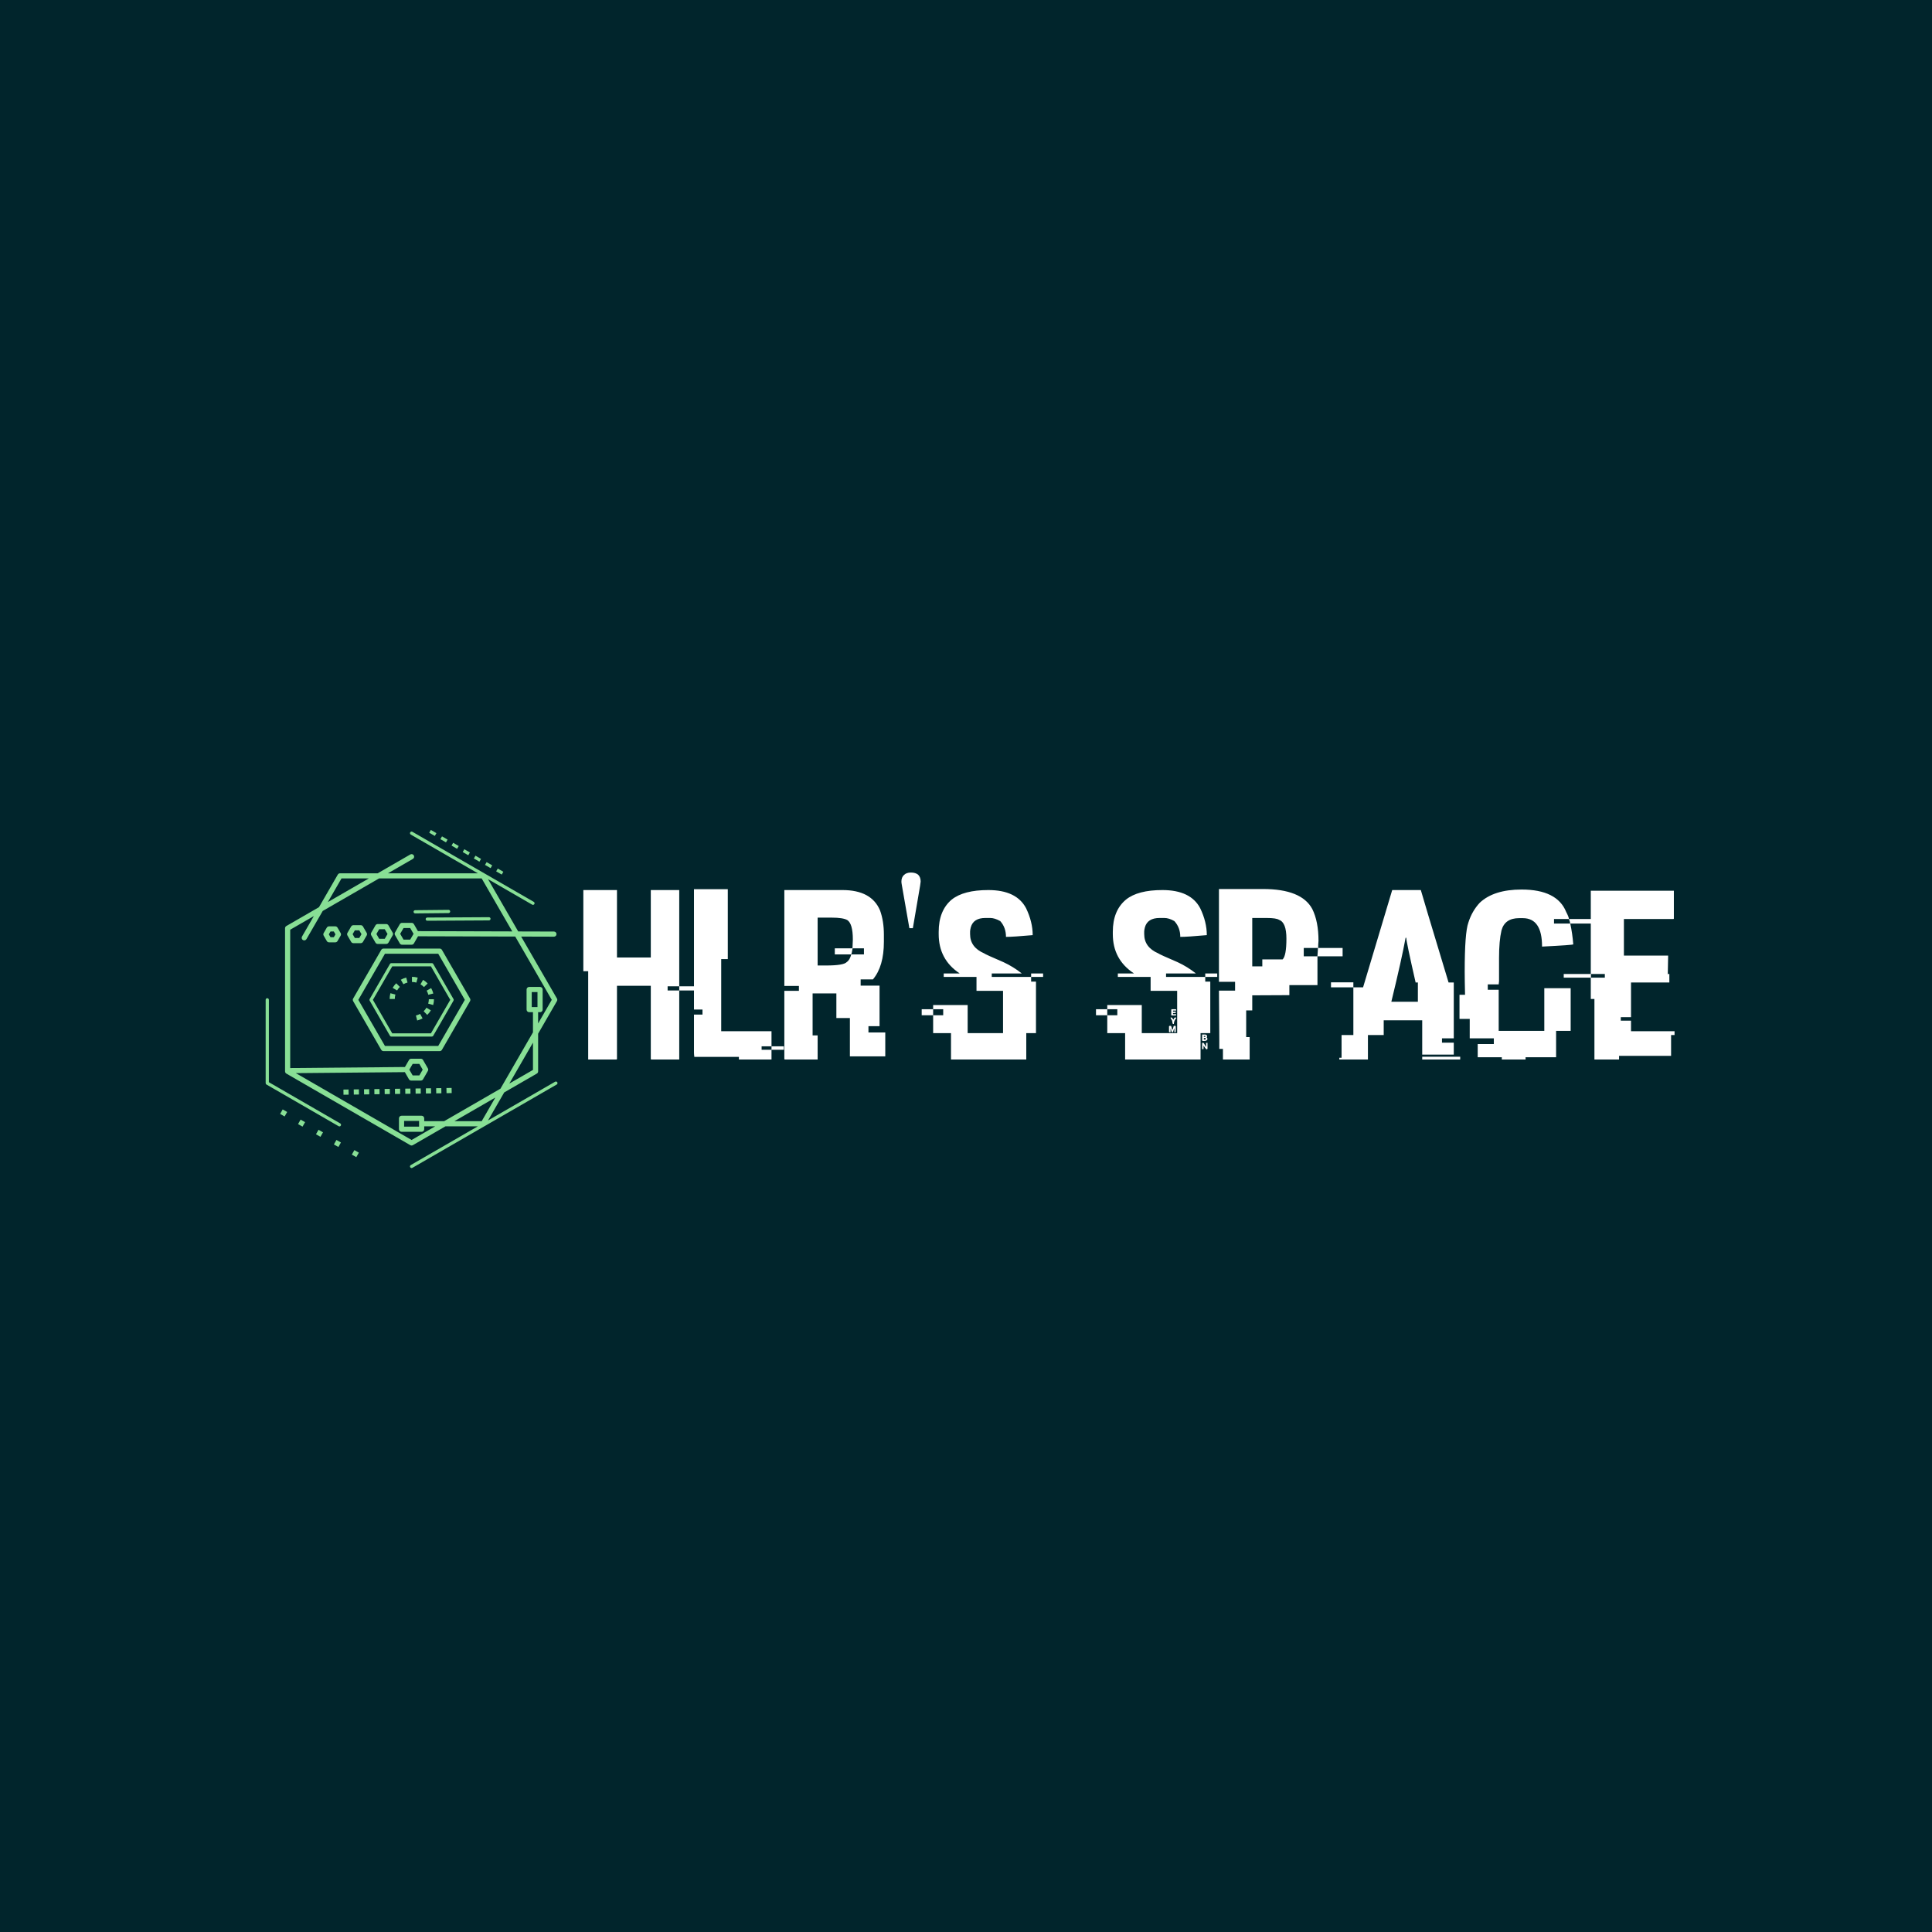 <svg data-v-fde0c5aa="" xmlns="http://www.w3.org/2000/svg" viewBox="0 0 300 300" class="iconLeft"><!----><defs data-v-fde0c5aa=""><!----></defs><rect data-v-fde0c5aa="" fill="#01252C" x="0" y="0" width="300px" height="300px" class="logo-background-square"></rect><defs data-v-fde0c5aa=""><!----></defs><g data-v-fde0c5aa="" id="c4334cfe-c7fe-4e8c-b38e-19c604133318" fill="#FFFFFF" transform="matrix(2.693,0,0,2.693,90.149,132.929)"><path d="M0.16 6.64L0.16 1.96L2.10 1.96L2.10 5.85L4.05 5.85L4.05 1.96L5.69 1.96L5.69 7.51L5.02 7.51L5.02 7.75L5.69 7.75L5.69 11.73L4.08 11.73L4.08 11.73Q4.05 11.73 4.05 11.70L4.05 11.70L4.05 7.48L2.10 7.48L2.10 11.70L2.10 11.70Q2.10 11.73 2.06 11.73L2.06 11.73L0.44 11.73L0.44 6.64L0.16 6.64ZM5.69 7.75L5.69 7.51L6.56 7.51L6.56 7.75L5.69 7.75ZM6.54 8.85L6.54 1.91L8.49 1.91L8.49 5.94L8.11 5.94L8.11 10.10L11.01 10.10L11.01 10.97L10.44 10.97L10.44 11.17L11.01 11.17L11.01 11.73L9.13 11.73L9.13 11.58L6.56 11.58L6.56 11.58Q6.54 11.42 6.54 11.33L6.54 11.33L6.54 9.14L7.03 9.14L7.03 8.85L6.54 8.85ZM11.01 11.17L11.01 10.97L11.72 10.97L11.72 11.17L11.01 11.17ZM11.75 7.49L11.75 1.96L15.10 1.96L15.10 1.96Q16.78 1.96 17.27 3.14L17.27 3.14L17.27 3.14Q17.49 3.75 17.49 4.53L17.49 4.53L17.49 4.94L17.49 4.94Q17.49 6.36 16.86 7.11L16.86 7.11L16.15 7.11L16.15 7.47L17.24 7.47L17.24 9.81L16.60 9.81L16.60 10.17L17.57 10.17L17.57 11.55L15.53 11.55L15.53 9.34L14.75 9.34L14.75 7.92L13.38 7.92L13.38 10.34L13.67 10.34L13.67 11.73L11.79 11.73L11.79 11.73Q11.75 11.73 11.75 11.70L11.75 11.70L11.75 7.77L12.59 7.77L12.59 7.49L11.75 7.49ZM14.48 3.55L13.67 3.55L13.67 6.31L14.14 6.31L14.14 6.31Q15.18 6.31 15.35 6.11L15.35 6.11L15.35 6.11Q15.52 6.00 15.61 5.67L15.61 5.67L16.34 5.67L16.34 5.32L15.68 5.32L15.68 5.35L15.68 5.35Q15.63 5.67 15.60 5.67L15.60 5.67L14.66 5.67L14.66 5.32L15.65 5.32L15.65 5.32Q15.68 5.32 15.68 5.29L15.68 5.29L15.68 5.29Q15.70 4.87 15.70 4.81L15.70 4.81L15.70 4.81Q15.70 3.90 15.38 3.69L15.38 3.69L15.38 3.69Q15.13 3.55 14.48 3.55L14.48 3.55ZM19.58 1.70L19.16 4.16L18.96 4.16L18.53 1.70L18.53 1.70Q18.50 1.54 18.50 1.48L18.50 1.48L18.50 1.48Q18.50 1.22 18.65 1.09L18.65 1.09L18.65 1.09Q18.79 0.95 19.05 0.95L19.05 0.95L19.05 0.95Q19.32 0.95 19.47 1.08L19.47 1.08L19.47 1.08Q19.61 1.22 19.61 1.47L19.61 1.47L19.61 1.47Q19.61 1.52 19.58 1.70L19.58 1.70ZM23.51 1.96L23.51 1.96L23.51 1.96Q25.14 1.96 25.69 3.01L25.69 3.01L25.69 3.01Q26.07 3.80 26.07 4.56L26.07 4.56L26.06 4.56L26.06 4.56Q24.94 4.66 24.53 4.66L24.53 4.66L24.53 4.66Q24.53 4.12 24.20 3.75L24.20 3.75L24.20 3.75Q23.88 3.57 23.62 3.57L23.62 3.57L23.34 3.57L23.34 3.57Q22.65 3.57 22.50 4.11L22.50 4.11L22.50 4.11Q22.46 4.27 22.46 4.35L22.46 4.35L22.46 4.50L22.46 4.50Q22.46 5.26 23.27 5.61L23.27 5.61L23.27 5.61Q23.34 5.67 24.39 6.12L24.39 6.12L24.39 6.12Q24.95 6.38 25.43 6.76L25.43 6.76L25.43 6.77L23.71 6.77L23.71 6.97L25.98 6.97L25.98 7.24L26.26 7.24L26.26 10.21L25.70 10.21L25.70 11.73L21.36 11.73L21.36 10.21L20.33 10.21L20.33 9.18L20.91 9.18L20.91 8.83L20.33 8.83L20.33 8.59L22.32 8.59L22.32 10.21L24.36 10.21L24.36 7.77L22.83 7.77L22.83 6.97L20.94 6.97L20.94 6.77L21.85 6.77L21.85 6.76L21.85 6.76Q20.65 5.96 20.65 4.50L20.65 4.50L20.65 4.37L20.65 4.37Q20.65 3.14 21.40 2.51L21.40 2.51L21.40 2.51Q22.09 1.96 23.51 1.96ZM25.98 6.97L25.98 6.77L26.67 6.77L26.67 6.97L25.98 6.97ZM19.67 9.18L19.67 8.83L20.33 8.83L20.33 9.18L19.67 9.18ZM33.55 1.96L33.55 1.96L33.55 1.96Q35.18 1.96 35.73 3.01L35.73 3.01L35.73 3.01Q36.11 3.80 36.11 4.56L36.11 4.56L36.10 4.56L36.10 4.56Q34.99 4.66 34.58 4.66L34.58 4.66L34.58 4.66Q34.58 4.12 34.24 3.75L34.24 3.75L34.24 3.75Q33.93 3.57 33.66 3.57L33.66 3.57L33.39 3.57L33.39 3.57Q32.69 3.57 32.54 4.11L32.54 4.11L32.54 4.11Q32.50 4.27 32.50 4.35L32.50 4.35L32.50 4.50L32.50 4.50Q32.50 5.26 33.31 5.61L33.31 5.61L33.31 5.61Q33.38 5.67 34.43 6.12L34.43 6.12L34.43 6.12Q34.99 6.38 35.47 6.76L35.47 6.76L35.47 6.77L33.76 6.77L33.76 6.97L36.02 6.97L36.02 7.24L36.31 7.24L36.31 10.21L35.75 10.21L35.75 11.73L31.40 11.73L31.40 10.21L30.37 10.21L30.37 9.18L30.95 9.18L30.95 8.83L30.37 8.83L30.37 8.59L32.36 8.59L32.36 10.21L34.40 10.21L34.40 7.77L32.87 7.77L32.87 6.97L30.98 6.97L30.98 6.77L31.90 6.77L31.90 6.76L31.90 6.76Q30.69 5.96 30.69 4.50L30.69 4.50L30.69 4.37L30.69 4.37Q30.69 3.14 31.45 2.51L31.45 2.51L31.45 2.51Q32.13 1.96 33.55 1.96ZM36.02 6.97L36.02 6.77L36.71 6.77L36.71 6.97L36.02 6.97ZM29.72 9.18L29.72 8.83L30.37 8.83L30.37 9.18L29.72 9.18ZM34.10 8.83L34.10 8.83L34.30 8.83L34.30 8.83Q34.34 8.83 34.34 8.86L34.34 8.86L34.34 8.91L34.16 8.91L34.16 8.97L34.32 8.97L34.32 9.02L34.32 9.02Q34.32 9.05 34.29 9.05L34.29 9.05L34.16 9.05L34.16 9.12L34.34 9.12L34.34 9.17L34.34 9.17Q34.34 9.19 34.30 9.19L34.30 9.19L34.10 9.19L34.10 9.19Q34.06 9.19 34.06 9.17L34.06 9.17L34.06 8.86L34.06 8.86Q34.07 8.83 34.10 8.83ZM34.02 9.31L34.02 9.31L34.08 9.31L34.08 9.31Q34.09 9.31 34.19 9.43L34.19 9.43L34.19 9.43Q34.24 9.31 34.27 9.31L34.27 9.31L34.32 9.31L34.32 9.31Q34.35 9.31 34.35 9.34L34.35 9.34L34.35 9.34Q34.21 9.50 34.21 9.68L34.21 9.68L34.16 9.68L34.16 9.68Q34.13 9.68 34.11 9.49L34.11 9.49L34.11 9.49Q34.02 9.36 34.02 9.31ZM33.97 9.79L33.97 9.79L34.03 9.79L34.03 9.79Q34.07 9.79 34.11 10.00L34.11 10.00L34.15 10.00L34.15 10.00Q34.19 9.79 34.22 9.79L34.22 9.79L34.29 9.79L34.29 9.79Q34.32 9.80 34.32 9.82L34.32 9.82L34.32 10.12L34.32 10.12Q34.32 10.16 34.29 10.16L34.29 10.16L34.24 10.16L34.24 9.95L34.22 9.95L34.16 10.16L34.11 10.16L34.11 10.16Q34.08 10.16 34.03 9.95L34.03 9.95L34.02 9.95L34.02 10.16L33.97 10.16L33.97 10.16Q33.93 10.16 33.93 10.12L33.93 10.12L33.93 9.82L33.93 9.82Q33.94 9.79 33.97 9.79ZM35.84 10.62L35.84 10.29L36.00 10.29L36.00 10.29Q36.13 10.29 36.13 10.42L36.13 10.42L36.13 10.42Q36.10 10.42 36.10 10.45L36.10 10.45L36.10 10.45Q36.15 10.51 36.15 10.56L36.15 10.56L36.15 10.56Q36.11 10.66 35.97 10.66L35.97 10.66L35.88 10.66L35.88 10.66Q35.84 10.66 35.84 10.62L35.84 10.62ZM36.03 10.37L35.94 10.37L35.94 10.43L36.00 10.43L36.00 10.43Q36.03 10.43 36.03 10.40L36.03 10.40L36.03 10.37ZM36.02 10.49L35.94 10.49L35.94 10.58L36.02 10.58L36.02 10.58Q36.05 10.58 36.05 10.54L36.05 10.54L36.05 10.53L36.05 10.53Q36.05 10.49 36.02 10.49L36.02 10.49ZM35.84 11.10L35.84 10.77L35.91 10.77L35.91 10.77Q35.94 10.77 36.05 10.99L36.05 10.99L36.07 10.99L36.07 10.77L36.15 10.77L36.15 11.10L36.15 11.10Q36.15 11.14 36.11 11.14L36.11 11.14L36.08 11.14L36.08 11.14Q36.07 11.14 35.92 10.93L35.92 10.93L35.92 11.10L35.92 11.10Q35.92 11.14 35.89 11.14L35.89 11.14L35.88 11.14L35.88 11.14Q35.84 11.14 35.84 11.10L35.84 11.10ZM36.81 7.25L36.81 1.90L39.35 1.90L39.35 1.90Q41.57 1.90 42.19 3.05L42.19 3.05L42.19 3.05Q42.55 3.77 42.55 4.89L42.55 4.89L42.55 4.89Q42.53 5.10 42.53 5.30L42.53 5.30L43.94 5.30L43.94 5.78L42.49 5.78L42.49 5.76L42.49 5.76Q42.52 5.33 42.52 5.30L42.52 5.30L41.70 5.30L41.70 5.78L42.49 5.78L42.49 7.44L40.87 7.44L40.87 8.02L40.85 8.02L40.85 8.02Q38.98 8.03 38.73 8.03L38.73 8.03L38.73 8.90L38.38 8.90L38.38 10.44L38.58 10.44L38.58 11.73L37.04 11.73L37.04 11.12L36.83 11.12L36.83 10.62L36.83 10.62Q36.83 9.74 36.81 7.76L36.81 7.76L37.74 7.76L37.74 7.25L36.81 7.25ZM39.56 3.57L38.73 3.57L38.73 6.36L39.31 6.36L39.31 5.96L40.48 5.96L40.48 5.96Q40.70 5.75 40.70 4.76L40.70 4.76L40.70 4.76Q40.70 3.83 40.28 3.68L40.28 3.68L40.28 3.68Q40.12 3.57 39.56 3.57L39.56 3.57ZM45.12 7.57L46.80 1.96L48.45 1.96L48.45 1.96Q48.48 2.10 50.05 7.29L50.05 7.29L50.35 7.29L50.35 10.51L49.67 10.51L49.67 10.76L50.35 10.76L50.35 11.45L48.53 11.45L48.53 9.47L46.31 9.47L46.31 10.32L45.40 10.32L45.40 11.73L43.75 11.73L43.75 11.63L43.88 11.63L43.88 10.32L44.56 10.32L44.56 7.57L45.12 7.57ZM47.61 4.71L47.57 4.71L47.57 4.72L47.57 4.72Q47.36 5.89 46.75 8.40L46.75 8.40L48.28 8.40L48.28 7.29L48.15 7.29L48.15 7.29Q47.61 4.92 47.61 4.71L47.61 4.71ZM43.27 7.57L43.27 7.28L44.56 7.28L44.56 7.57L43.27 7.57ZM48.53 11.73L48.53 11.57L50.72 11.57L50.72 11.73L48.53 11.73ZM54.26 1.93L54.26 1.93L54.26 1.93Q56.31 1.93 56.83 3.22L56.83 3.22L56.83 3.22Q56.99 3.53 56.99 3.63L56.99 3.63L56.13 3.63L56.13 3.89L57.06 3.89L57.06 3.88L57.06 3.88Q57.06 3.81 56.99 3.63L56.99 3.63L58.57 3.63L58.57 3.89L57.07 3.89L57.07 3.91L57.07 3.91Q57.19 4.46 57.24 5.09L57.24 5.09L57.24 5.09Q57.24 5.13 55.44 5.22L55.44 5.22L55.44 5.21L55.44 5.21Q55.44 3.58 54.33 3.58L54.33 3.58L54.12 3.58L54.12 3.58Q53.29 3.58 53.10 4.29L53.10 4.29L53.10 4.29Q52.96 4.89 52.96 5.87L52.96 5.87L52.96 7.21L52.94 7.40L52.31 7.40L52.31 7.71L52.94 7.71L52.94 10.08L55.57 10.08L55.57 7.62L57.09 7.62L57.09 10.08L56.25 10.08L56.25 11.60L54.49 11.60L54.49 11.73L53.12 11.73L53.12 11.60L51.73 11.60L51.73 10.84L52.66 10.84L52.66 10.51L51.27 10.51L51.27 9.39L50.68 9.39L50.68 8.00L51.00 8.00L51.00 8.00Q50.98 7.16 50.98 6.66L50.98 6.66L50.98 6.66Q50.98 4.42 51.19 3.84L51.19 3.84L51.19 3.84Q51.40 3.17 51.85 2.69L51.85 2.69L51.85 2.69Q52.66 1.93 54.26 1.93ZM58.25 6.80L58.25 2.00L63.04 2.00L63.04 3.60L63.04 3.60Q63.04 3.63 63.01 3.63L63.01 3.63L60.16 3.63L60.16 5.74L62.71 5.74L62.71 5.76L62.71 5.76Q62.71 5.84 62.69 6.79L62.69 6.79L62.69 6.79Q62.67 6.79 62.67 6.80L62.67 6.80L62.78 6.80L62.78 7.29L60.57 7.29L60.57 9.29L59.98 9.29L59.98 9.49L60.57 9.49L60.57 10.10L63.08 10.10L63.08 10.32L62.88 10.32L62.88 11.52L59.88 11.52L59.88 11.73L58.46 11.73L58.46 8.24L58.25 8.24L58.25 7.01L56.69 7.01L56.69 6.80L58.25 6.80ZM59.06 6.80L58.26 6.80L58.26 7.01L59.06 7.01L59.06 6.80Z"></path></g><defs data-v-fde0c5aa=""><!----></defs><g data-v-fde0c5aa="" id="c1c7af3e-7e17-4af8-8de2-3ecab7023609" stroke="none" fill="#88DF95" transform="matrix(0.001,0,0,0.001,33.911,125.122)"><path d="M31725 40975l-259-449h-1l-259-448h-1037l-259 448c-4 7-8 14-13 21l-247 428 259 449h1l259 448h1037l259-448c4-7 8-14 13-21l247-428zm-3686 9248v-1693c0-221 179-400 400-400h3122c221 0 400 179 400 400v447h3093l8745-5049 5049-8745v-3133h-591c-221 0-400-179-400-400v-3122c0-221 179-400 400-400h1693c221 0 400 179 400 400v3122c0 221-179 400-400 400h-302v1747l2118-3668-5671-9823-15094-44-267 462h1l-374 648c-74 128-208 199-345 199v1h-1497c-158 0-295-92-360-225l-360-623c-4-7-8-15-12-22l-362-628c-74-129-68-283 3-402l372-644h-1l374-648c74-128 208-199 345-199v-1h1497c158 0 295 92 360 225l360 623c4 7 8 15 12 22l239 415 14648 43-4750-8227H24947l-8745 5049-2525 4373c-110 191-353 256-544 147-191-110-256-353-147-544l1836-3180-3669 2118v21481l17815-162 240-415c4-7 8-15 12-22l360-623c65-133 202-225 360-225h1497v1c138 0 271 71 345 199l374 648h-1l1 1 371 643c71 120 78 273 3 402l-362 628c-4 7-8 15-12 22l-360 623c-65 133-202 225-360 225h-1497v-1c-138 0-271-71-345-199l-374-648h1l-266-462-16929 154 17976 10378 3668-2118h-1707v447c0 221-179 400-400 400h-3122c-221 0-400-179-400-400zm800-1293v893h2322v-893h-2322zm20711-20002h-893v2322h893v-2322zM30558 16712c-138 1-250-110-251-247-1-138 110-250 247-251l5186-53c138-1 250 110 251 247 1 138-110 250-247 251l-5186 53zm1878 1138c-138 1-249-111-250-248-1-138 111-249 248-250l9578-53c138-1 249 111 250 248 1 138-111 249-248 250l-9578 53zm-16817-2102l2924-5064c74-128 208-200 345-200v-2h5851l5063-2923c191-110 434-44 544 147s44 434-147 544l-3866 2232h13958L29877 4470c-119-68-160-221-92-340s221-160 340-92l18848 10882c119 68 160 221 92 340s-221 160-340 92l-6856-3959 4687 8119 5550 16c220 0 398 178 398 398s-178 398-398 398l-5090-15 5555 9621c74 129 68 283-3 402l-2920 5057v5851c0 162-96 301-234 364l-5032 2905-2514 4354 10416-6014c119-69 272-28 341 91s28 272-91 341l-11204 6469c-5 3-9 5-14 7l-11192 6461c-119 68-271 27-340-92-68-119-27-271 92-340l10414-6012h-5029l-5063 2923c-129 74-283 68-402-3L10554 41585c-128-74-200-208-200-345h-2V19015c0-162 96-301 234-364l5032-2905zm33229 21028l-3669 6355 3669-2118v-4237zM36647 48977h4237l2118-3669-6355 3669zM23354 11282h-4237l-2118 3669 6355-3669zM10680 47546l-395 696-696-395 395-696 696 395zm11132 6317l-395 696-696-395 395-696 696 395zm-2783-1579l-395 696-696-395 395-696 696 395zm-2783-1579l-395 696-696-395 395-696 696 395zm-2783-1579l-395 696-696-395 395-696 696 395zM33208 3873l-217-125-250 433 866 500 250-433-650-375zm10575 6683l217 125 250-433-866-500-250 433 650 375zm-1732-1000l217 125 250-433-866-500-250 433 650 375zm-1732-1000l217 125 250-433-866-500-250 433 650 375zm-1732-1000l217 125 250-433-866-500-250 433 650 375zm-1732-1000l217 125 250-433-866-500-250 433 650 375zm-1732-1000l217 125 250-433-866-500-250 433 650 375zM18921 49321c119 69 160 222 91 341s-222 160-341 91L7467 43284c-80-46-124-130-124-216h-1V30130c0-138 112-250 250-250s250 112 250 250v12794l11079 6397zm7791-20216c-79 294-116 589-117 893h800c1-235 30-461 91-689l-774-204zm4156 4235c294-73 576-184 840-331l-390-698c-204 113-418 197-644 253l194 776zm1565-869c217-211 405-448 561-707l-689-407 1-1c-121 201-263 380-432 544l559 572zm918-1536c82-294 124-587 129-891l-800-10c-4 236-36 460-100 688l771 214zm23-1788c-74-293-188-574-336-838l-696 395c114 202 200 418 258 643l775-199zm-879-1559c-211-215-451-403-711-556l-403 691c201 120 381 261 545 428l569-562zm-1542-908c-294-80-588-120-892-123l-5 800c236 2 461 33 688 95l209-772zm-1788-11c-293 76-573 192-836 342l399 694c202-115 416-203 641-262l-204-774zm-1554 889c-213 212-401 455-552 715l694 399c118-202 258-383 424-548l-566-566zm7815 17065l-12-800 800-12 12 800-800 12zm-15998 244l-12-800 800-12 12 800-800 12zm1600-24l-12-800 800-12 12 800-800 12zm1600-24l-12-800 800-12 12 800-800 12zm1600-24l-12-800 800-12 12 800-800 12zm1600-24l-12-800 800-12 12 800-800 12zm1600-24l-12-800 800-12 12 800-800 12zm1600-24l-12-800 800-12 12 800-800 12zm1600-24l-12-800 800-12 12 800-800 12zm1600-24l-12-800 800-12 12 800-800 12zm1600-24l-12-800 800-12 12 800-800 12zM16351 19758l241-417h-1l243-421c74-128 208-199 345-199v-1h973c158 0 295 92 360 225l229 396c4 7 8 15 12 22l231 401c74 129 68 283-3 402l-241 417h1l-243 421c-74 128-208 199-345 199v1h-973c-158 0-295-92-360-225l-229-396c-4-7-8-15-12-22l-231-401c-74-129-68-283 3-402zm930-18l-128 222 116 201c4 7 9 14 13 21l128 221h514l128-221h1l128-222-116-201c-4-7-9-14-13-21l-128-221h-514l-128 221h-1zm2762-9l284-493c4-7 8-14 13-21l274-475c74-128 208-200 345-200v-2h1148c162 0 301 96 364 234l268 464h1l287 497c75 130 69 284-3 404l-284 493c-4 7-8 14-13 21l-274 475c-74 128-208 200-345 200v2h-1148c-162 0-301-96-364-234l-268-464h-1l-287-497c-75-130-69-284 3-404zm975-93l-172 297 172 297h-1l171 297h690l159-275c4-7 8-15 12-22l172-297-172-297h1l-171-297h-690l-159 275c-4 7-8 15-12 22zm2718 67l328-568h-1l331-573c74-128 208-199 345-199v-1h1322c158 0 295 92 360 225l316 547c4 7 8 15 12 22l319 552c74 129 68 283-3 402l-328 568h1l-331 573c-74 128-208 199-345 199v1h-1322c-158 0-295-92-360-225l-316-547c-4-7-8-15-12-22l-319-552c-74-129-68-283 3-402zm1017-169l-215 373 203 352c4 7 9 13 13 21l215 373h863l215-373h1l215-373-203-352c-4-7-9-14-13-21l-215-373h-863l-215 373h-1zm3736-102l-259 449 247 428c4 7 9 14 13 21l259 448h1037l259-448h1l259-449-247-428c-4-7-9-14-13-21l-259-448h-1037l-259 448h-1zm-4995 10573l3144-5446c46-80 130-125 216-125v-1h6293c101 0 188 60 227 146l3135 5430c46 81 42 177-2 252l-3144 5446c-46 80-130 125-216 125v1h-6293c-101 0-188-60-227-146l-3135-5430c-46-81-42-177 2-252zm2003-2473l-1502 2601 3002 5200h6007l3002-5200-3002-5200h-6007l-1500 2599zm-4570 2396l4363-7557c74-128 208-199 345-199v-1h8731c158 0 295 92 360 225l4351 7536c75 130 69 284-3 404l-4363 7557c-74 128-208 199-345 199v1h-8731c-158 0-295-92-360-225l-4351-7536c-75-130-69-284 3-404zm2871-3376l-2067 3580 4134 7161h8271l4134-7161-4134-7161h-8271l-2067 3580z"></path></g><!----></svg>